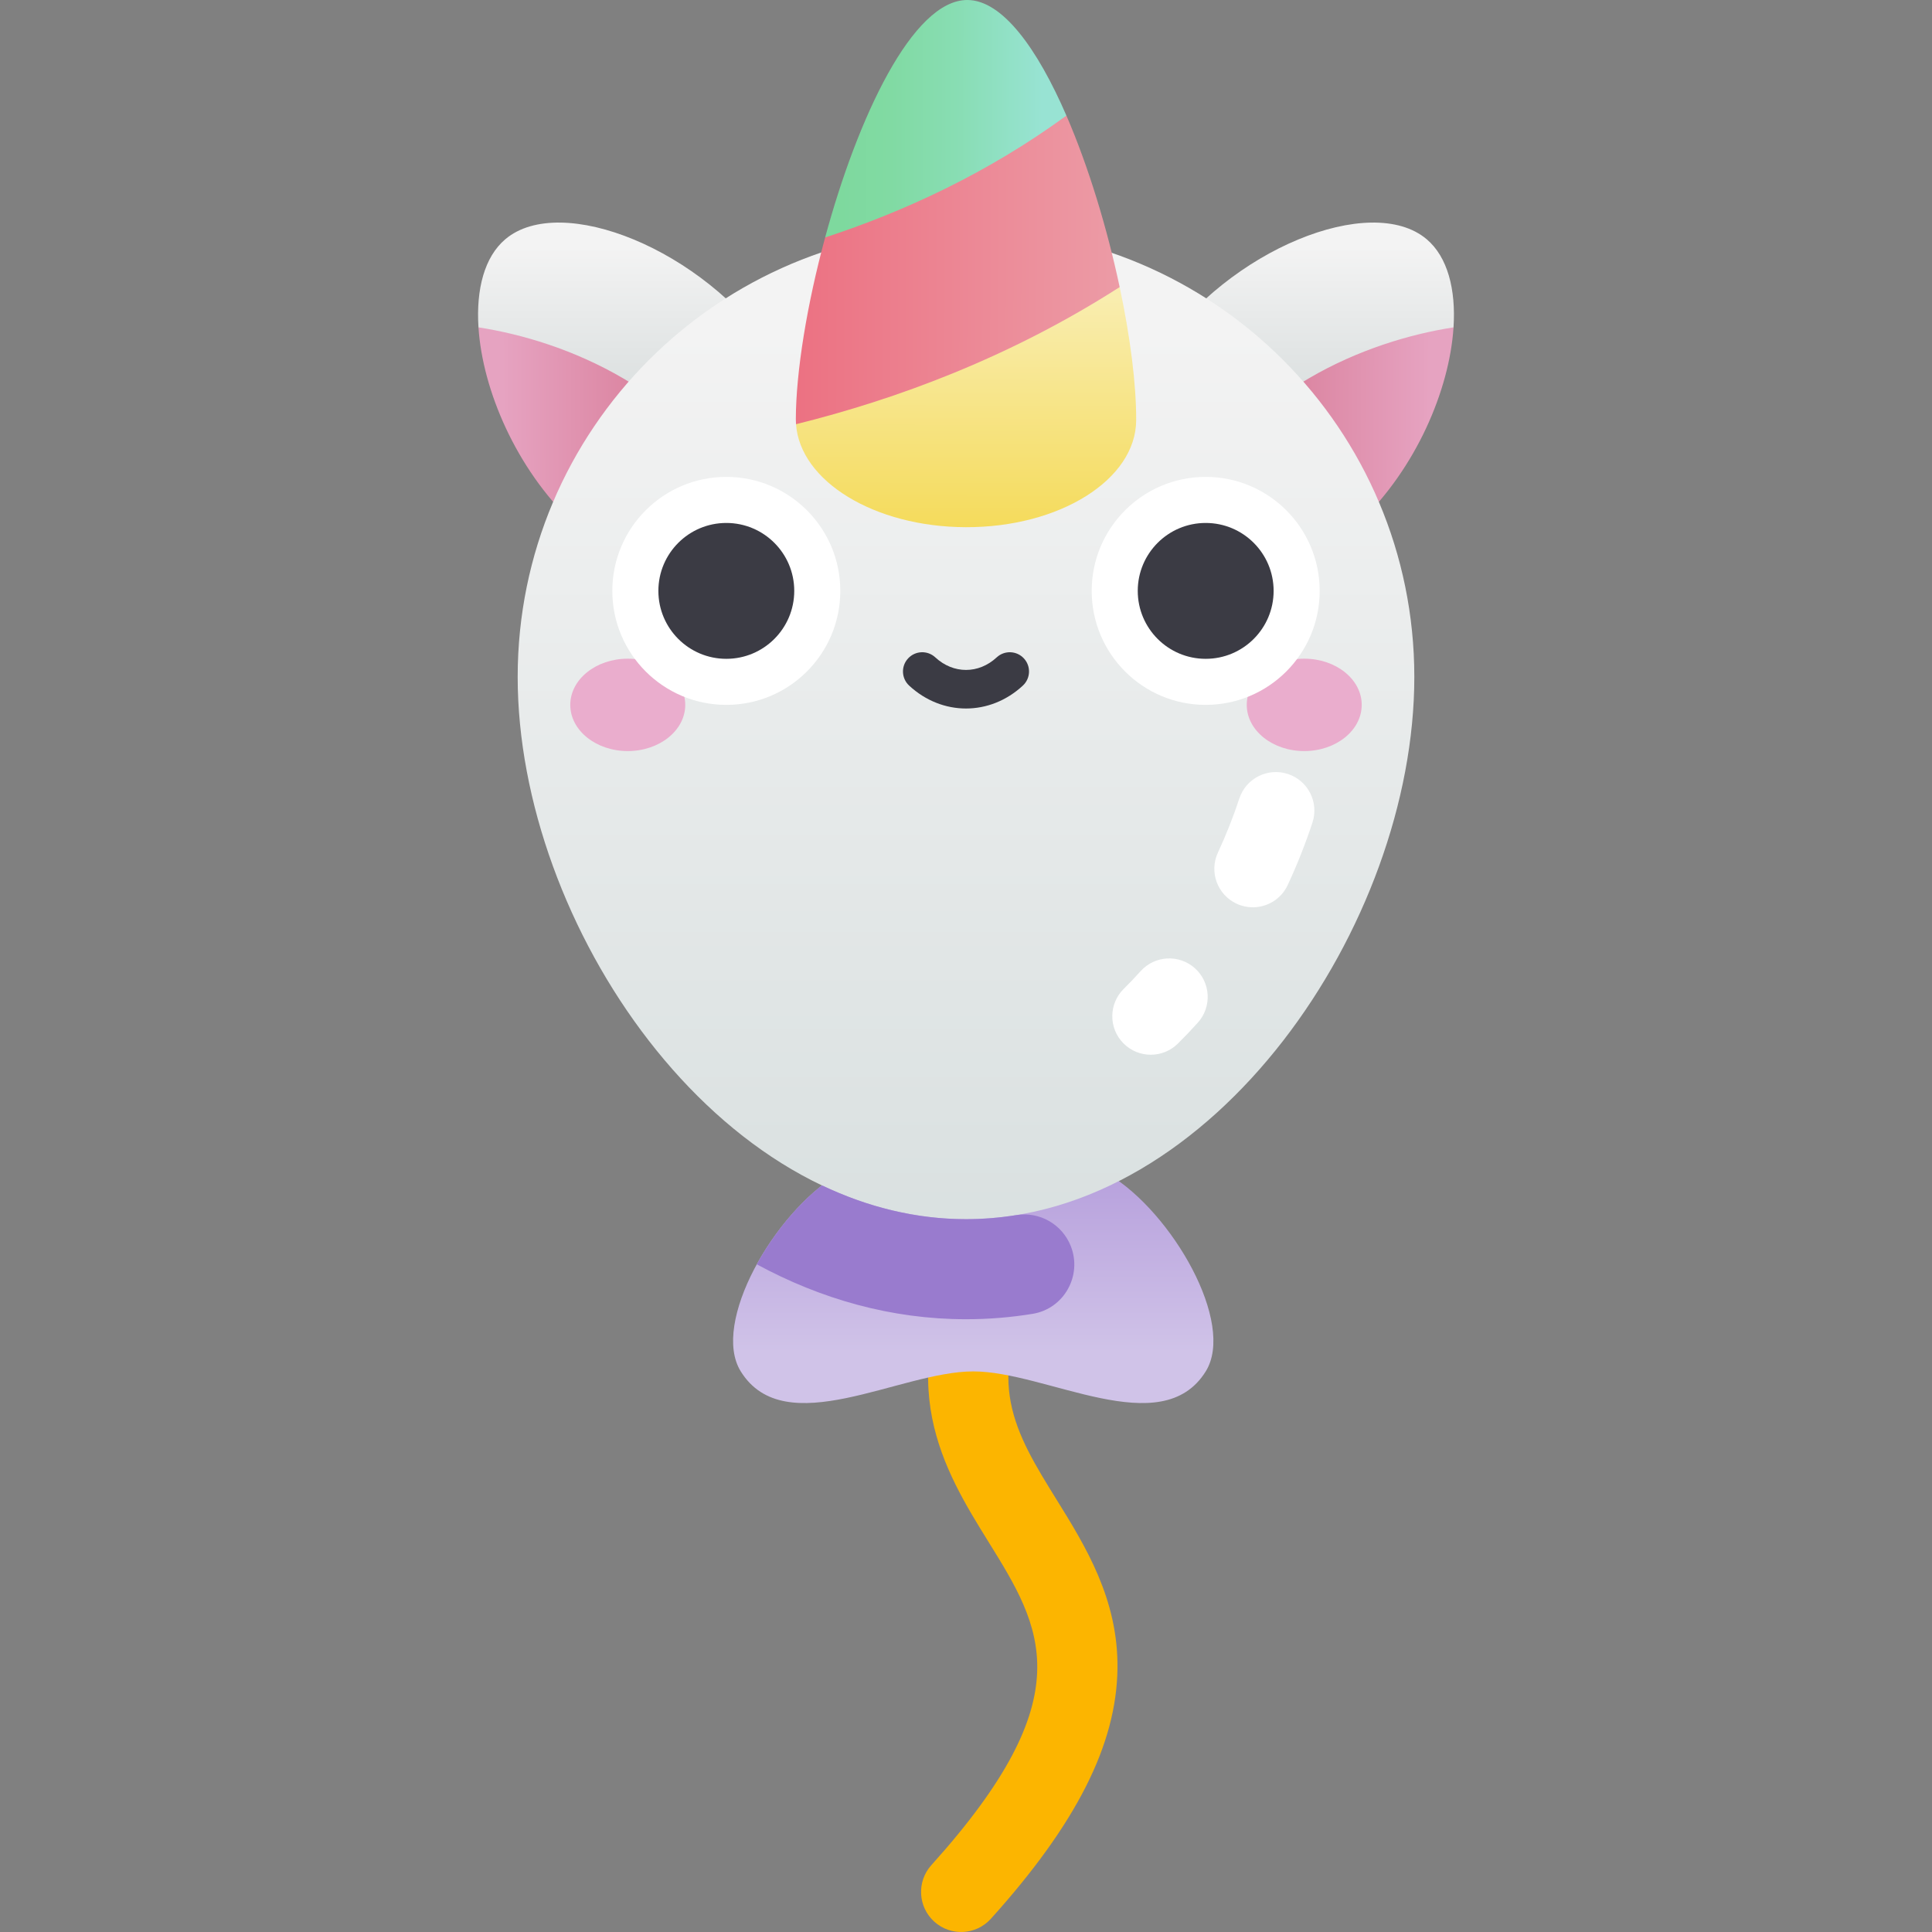 <svg id="Capa_1" enable-background="new 0 0 502 502" height="512" viewBox="0 0 502 502" width="512" xmlns="http://www.w3.org/2000/svg" xmlns:xlink="http://www.w3.org/1999/xlink"><rect x="0" y="0" width="502" height="502" fill="#808080" stroke="none"/><linearGradient id="lg1"><stop offset="0" stop-color="#cdd4d4"/><stop offset="1" stop-color="#f3f3f3"/></linearGradient><linearGradient id="SVGID_1_" gradientUnits="userSpaceOnUse" x1="165.5" x2="165.5" xlink:href="#lg1" y1="124.261" y2="64.364"/><linearGradient id="lg2"><stop offset="0" stop-color="#d5738e"/><stop offset="1" stop-color="#e6a3c1"/></linearGradient><linearGradient id="SVGID_2_" gradientTransform="matrix(1 -.003 .003 1 1073.569 2.743)" gradientUnits="userSpaceOnUse" x1="-888.158" x2="-943.383" xlink:href="#lg2" y1="109.124" y2="109.124"/><linearGradient id="SVGID_3_" gradientTransform="matrix(-1 0 0 1 -1825.019 0)" gradientUnits="userSpaceOnUse" x1="-2161.519" x2="-2161.519" xlink:href="#lg1" y1="124.261" y2="64.364"/><linearGradient id="SVGID_4_" gradientTransform="matrix(-1 -.003 -.003 1 -771.569 2.743)" gradientUnits="userSpaceOnUse" x1="-1088.156" x2="-1143.381" xlink:href="#lg2" y1="108.464" y2="108.464"/><linearGradient id="SVGID_5_" gradientUnits="userSpaceOnUse" x1="252.885" x2="252.885" y1="297.08" y2="351.444"><stop offset="0" stop-color="#b39bdb"/><stop offset="1" stop-color="#d0c3e8"/></linearGradient><linearGradient id="SVGID_6_" gradientUnits="userSpaceOnUse" x1="251" x2="251" y1="323.585" y2="85.658"><stop offset="0" stop-color="#d9e0e0"/><stop offset="1" stop-color="#f3f3f3"/></linearGradient><linearGradient id="SVGID_7_" gradientTransform="matrix(1 .003 -.003 1 -10.673 .89)" gradientUnits="userSpaceOnUse" x1="262.054" x2="262.054" y1="142.222" y2="75.185"><stop offset="0" stop-color="#f4d952"/><stop offset="1" stop-color="#f9edaf"/></linearGradient><linearGradient id="SVGID_8_" gradientTransform="matrix(1 .003 -.003 1 -10.673 .89)" gradientUnits="userSpaceOnUse" x1="213.146" x2="311.314" y1="68.407" y2="68.407"><stop offset="0" stop-color="#ec6f80"/><stop offset="1" stop-color="#eca0aa"/></linearGradient><linearGradient id="SVGID_9_" gradientTransform="matrix(1 .003 -.003 1 -10.673 .89)" gradientUnits="userSpaceOnUse" x1="229.028" x2="281.578" y1="29.156" y2="29.156"><stop offset="0" stop-color="#7ed99e"/><stop offset=".253" stop-color="#81daa3"/><stop offset=".573" stop-color="#88ddb3"/><stop offset=".926" stop-color="#95e2cd"/><stop offset="1" stop-color="#98e3d3"/></linearGradient><g><path d="m242.765 499.323c-4.27-3.848-4.612-10.43-.762-14.7 39.65-43.989 28.698-61.65 14.833-84.008-11.482-18.516-25.773-41.561-5.411-77.542 2.832-5.003 9.181-6.764 14.186-3.932 5.002 2.832 6.763 9.183 3.932 14.186-14.286 25.24-5.782 38.954 4.985 56.316 7.521 12.128 16.045 25.874 15.83 43.89-.237 19.729-10.688 40.392-32.892 65.027-3.835 4.256-10.418 4.624-14.701.763z" fill="#fcb500"/><g><path d="m195.037 133.009c12.607-11.862 15.864-26.633 5.85-41.422-18.183-26.856-55.167-41.608-69.575-29.436-5.441 4.596-7.629 13.011-6.989 22.909 21.479 27.15 53.583 45.799 70.714 47.949z" fill="url(#SVGID_1_)"/><path d="m192.837 134.977c.764-.646 1.493-1.303 2.2-1.968-16.064-31.914-48.45-44.507-70.714-47.949 1.055 16.312 9.8 36.656 24.389 50.605 13.632 13.035 29.717 11.484 44.125-.688z" fill="url(#SVGID_2_)"/></g><g><path d="m306.963 133.009c-12.607-11.862-15.864-26.633-5.85-41.422 18.183-26.856 55.167-41.608 69.575-29.436 5.441 4.596 7.629 13.011 6.989 22.909-21.479 27.15-53.583 45.799-70.714 47.949z" fill="url(#SVGID_3_)"/><path d="m309.163 134.977c-.764-.646-1.493-1.303-2.2-1.968 16.064-31.914 48.449-44.507 70.714-47.949-1.055 16.312-9.8 36.656-24.389 50.605-13.632 13.035-29.718 11.484-44.125-.688z" fill="url(#SVGID_4_)"/></g><path d="m288.125 305.178c16.415 9.853 32.983 38.601 25.165 51.16-11.519 18.506-41.298 0-60.406 0s-48.886 18.506-60.406 0c-7.817-12.559 8.751-41.307 25.165-51.16z" fill="url(#SVGID_5_)"/><path d="m367.49 175.886c0-64.336-52.154-116.49-116.49-116.49s-116.49 52.154-116.49 116.49 52.154 140.897 116.49 140.897 116.49-76.561 116.49-140.897z" fill="url(#SVGID_6_)"/><g><path d="m206.834 110.222c1.048 14.818 20.358 26.68 44.073 26.76 24.419.082 44.257-12.361 44.309-27.792.031-9.386-1.541-21.668-4.287-34.597-32.267-.537-56.04 8.164-84.095 35.629z" fill="url(#SVGID_7_)"/><path d="m277.093 30.041c-22.986 2.37-44.634 9.411-62.694 31.659-4.693 17.314-7.572 34.778-7.614 47.194-.002.445.018.888.049 1.328 26.124-6.47 55.635-17.373 84.094-35.63-3.222-15.173-8.063-31.232-13.835-44.551z" fill="url(#SVGID_8_)"/><path d="m277.093 30.041c-7.508-17.325-16.588-30.01-25.728-30.041-14.234-.048-28.531 30.582-36.966 61.7 20.431-6.682 42.192-16.695 62.694-31.659z" fill="url(#SVGID_9_)"/></g><g><ellipse cx="163.114" cy="183.151" fill="#eaadcd" rx="14.936" ry="12.003"/><ellipse cx="338.886" cy="183.151" fill="#eaadcd" rx="14.936" ry="12.003"/><circle cx="188.721" cy="153.533" fill="#fff" r="29.618"/><circle cx="313.279" cy="153.533" fill="#fff" r="29.618"/><g fill="#3b3b44"><g><circle cx="188.721" cy="153.533" r="17.652"/><circle cx="313.279" cy="153.533" r="17.652"/></g><path d="m251 184.094c-5.247 0-10.495-1.985-14.775-5.955-2.025-1.877-2.145-5.041-.267-7.066 1.877-2.025 5.042-2.145 7.065-.267 4.697 4.354 11.256 4.354 15.953 0 2.023-1.877 5.188-1.758 7.065.267 1.878 2.025 1.759 5.189-.267 7.066-4.279 3.969-9.527 5.955-14.774 5.955z"/></g></g><path d="m251 342.782c5.871 0 11.646-.48 17.307-1.401 8.144-1.324 12.943-9.893 9.931-17.574-2.232-5.69-8.124-9.062-14.157-8.084-4.294.696-8.658 1.059-13.081 1.059-13.092 0-25.675-3.184-37.42-8.779-6.455 5.054-12.607 12.615-16.939 20.511 16.654 9.028 34.979 14.268 54.359 14.268z" fill="#997bce"/><g fill="#fff"><path d="m299.012 274.057c-2.583 0-5.165-.995-7.122-2.98-3.877-3.933-3.831-10.265.103-14.142 1.47-1.449 2.939-2.99 4.367-4.582 3.688-4.112 10.011-4.455 14.121-.766 4.111 3.688 4.454 10.011.766 14.121-1.7 1.896-3.454 3.735-5.215 5.471-1.948 1.92-4.485 2.878-7.02 2.878z"/><path d="m325.518 235.748c-1.41 0-2.843-.299-4.206-.933-5.009-2.327-7.183-8.273-4.856-13.282 2.14-4.605 4.012-9.333 5.564-14.052 1.727-5.246 7.379-8.1 12.625-6.373s8.1 7.379 6.373 12.625c-1.796 5.457-3.957 10.916-6.424 16.226-1.694 3.645-5.305 5.789-9.076 5.789z"/></g></g></svg>
